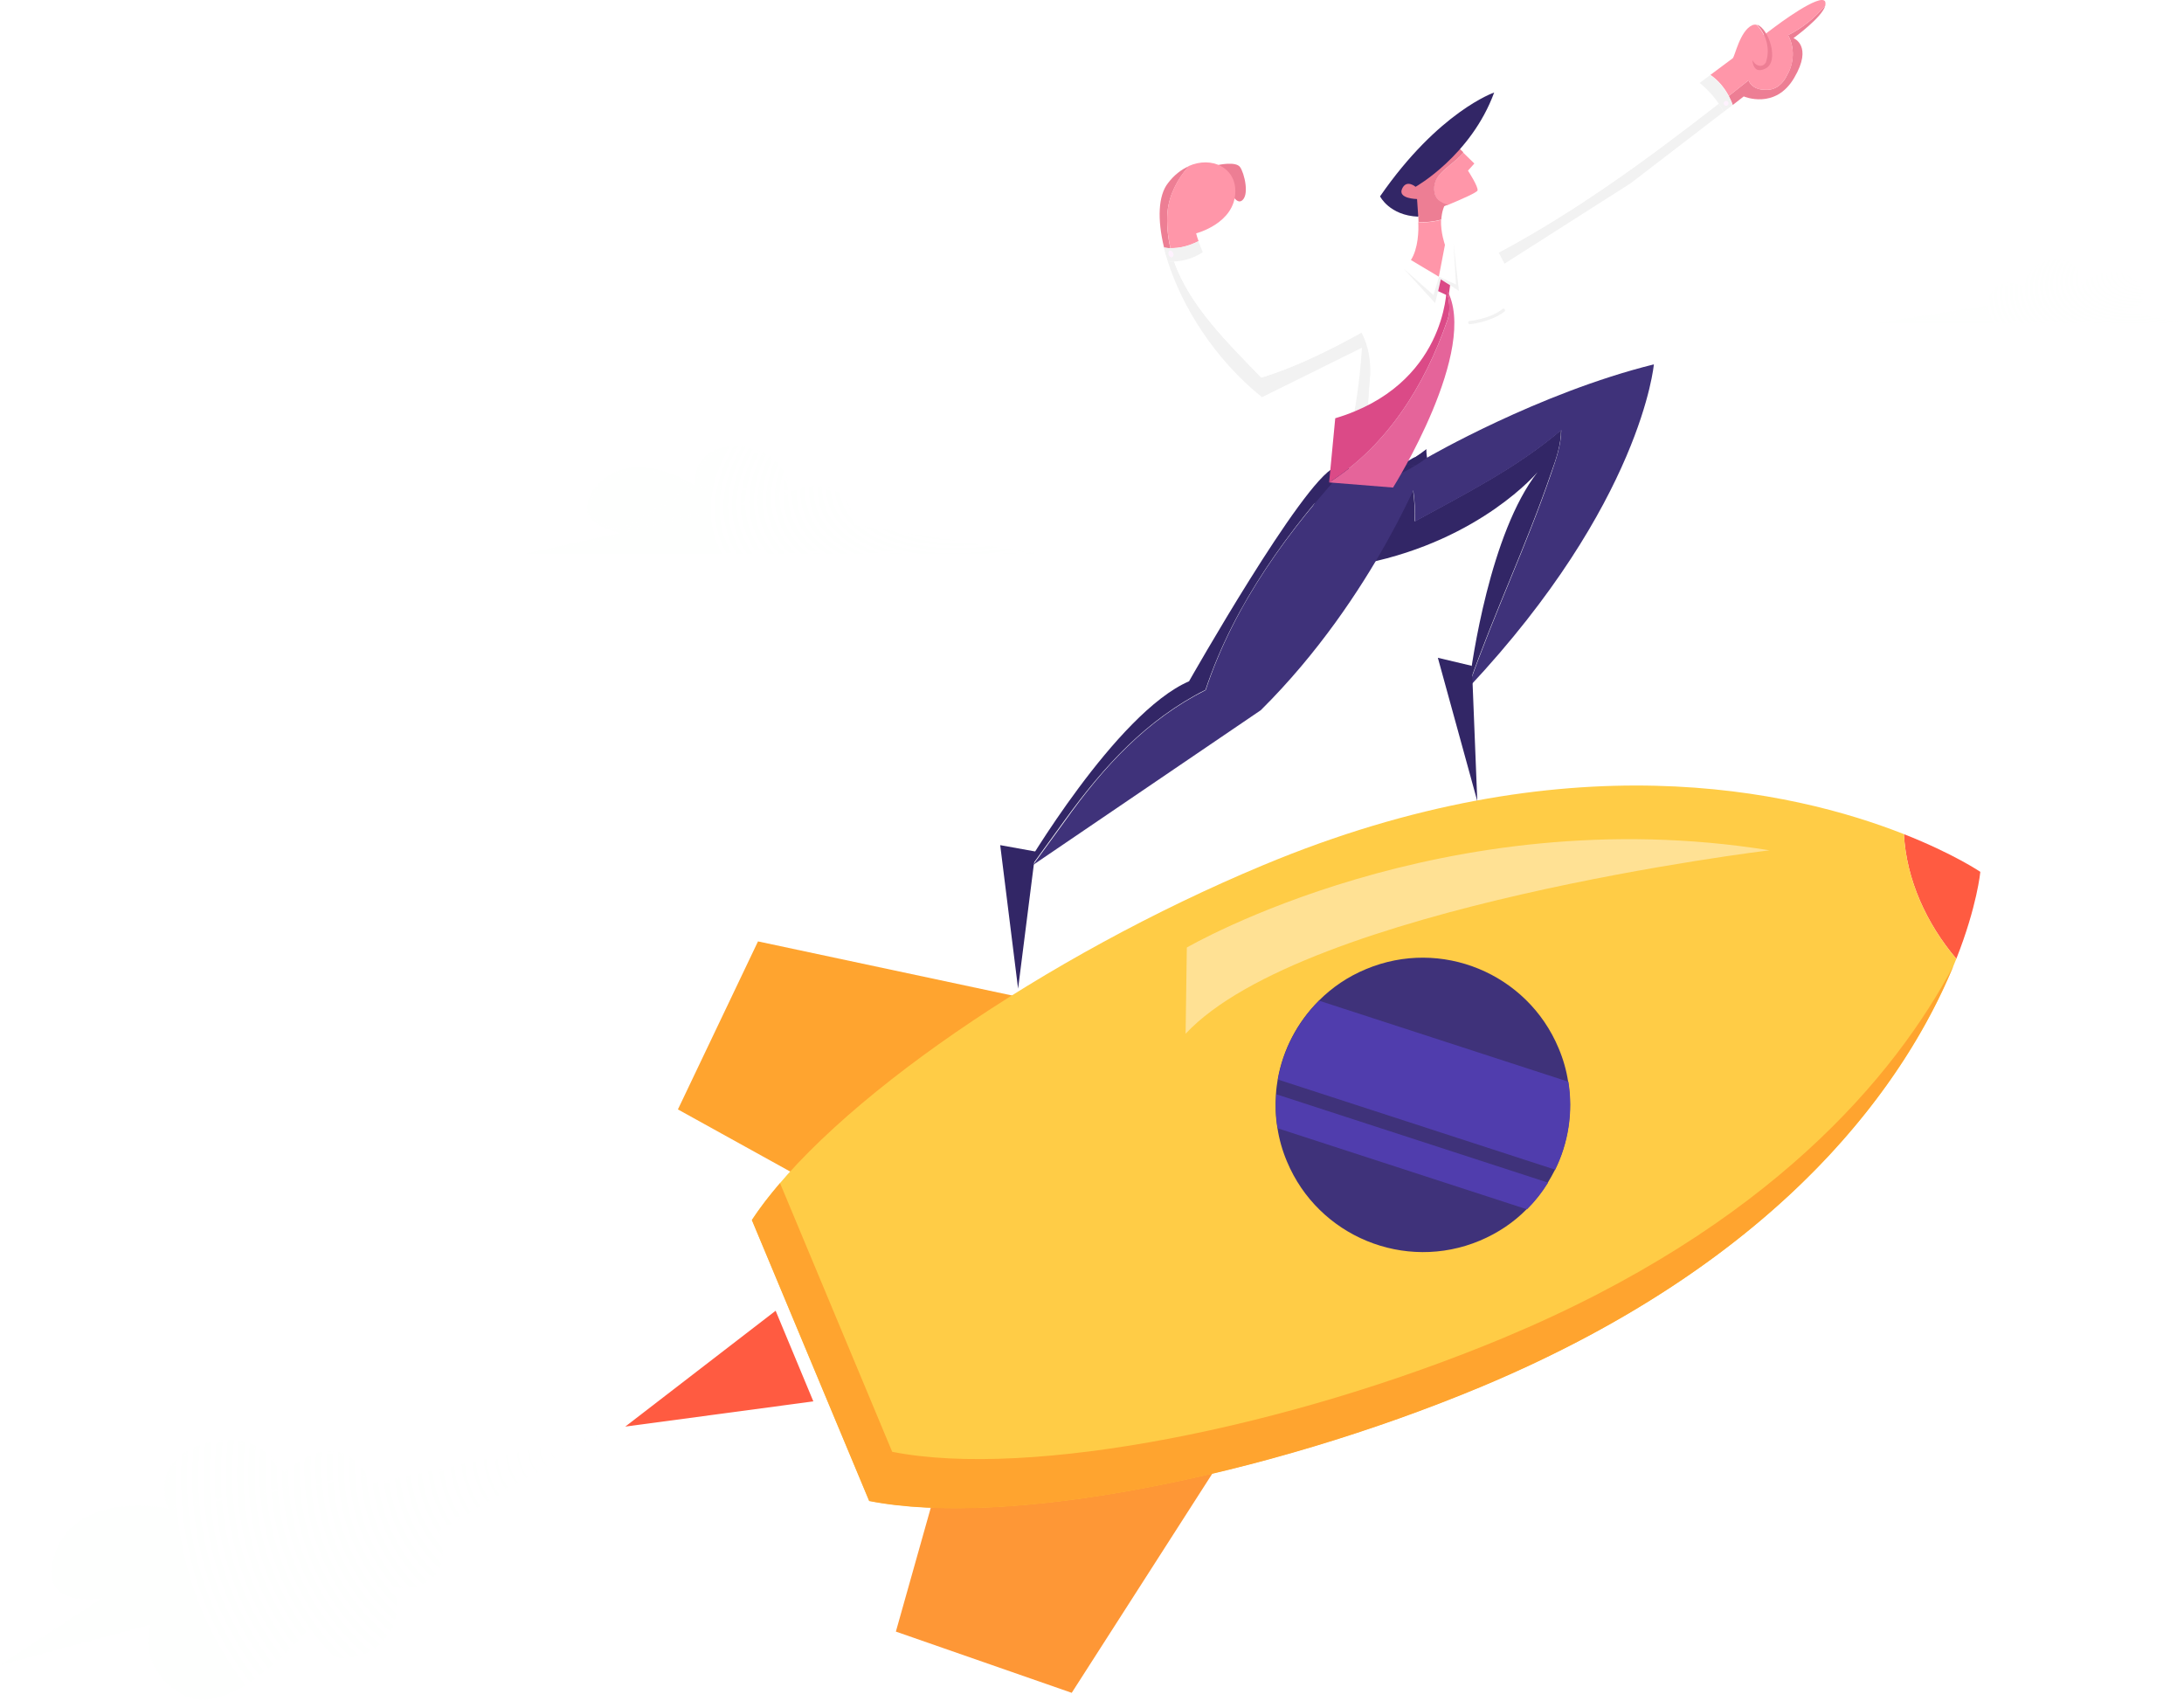 <svg width="827" height="644" viewBox="0 0 827 644" fill="none" xmlns="http://www.w3.org/2000/svg">
<path d="M459.888 556.674L405.822 640.973L339.236 617.788L361.864 537.478L459.888 556.674Z" fill="#FE9736"/>
<path d="M385.049 377.32L287.025 356.454L256.7 420.072L329.777 460.506L385.049 377.32Z" fill="#FFA42F"/>
<path d="M740.789 363.039C748.672 343.1 749.878 330.117 749.878 330.117C749.878 330.117 739.769 323.254 720.943 315.835C721.871 333.084 729.475 349.684 740.789 363.039Z" fill="#FF5B41"/>
<path d="M740.79 363.038C729.476 349.684 721.871 333.084 720.944 315.835C678.841 299.235 592.966 279.667 478.25 327.613C396.64 361.647 314.197 417.475 284.706 461.897L329.127 568.267C381.524 578.561 479.177 559.086 560.786 525.051C680.232 475.251 724.561 404.121 740.79 363.038Z" fill="#FFCC46"/>
<path d="M739.677 365.728C717.605 407.274 670.309 464.4 569.503 506.503C487.894 540.538 390.242 560.013 337.845 549.719L295.371 447.986C291.29 452.715 287.674 457.445 284.706 461.989L329.127 568.359C381.524 578.653 479.177 559.178 560.786 525.144C677.635 476.271 722.613 407.181 739.677 365.728Z" fill="#FFA42F"/>
<path d="M560.323 469.779C531.946 481.65 499.209 468.203 487.339 439.825C485.577 435.652 484.371 431.386 483.722 427.12C482.98 422.854 482.888 418.495 483.166 414.229C483.258 412.375 483.537 410.52 483.815 408.758C485.762 397.537 491.234 387.057 499.395 378.896C504.403 373.888 510.338 369.808 517.293 366.933C545.671 355.063 578.315 368.51 590.185 396.887C591.947 401.061 593.153 405.326 593.802 409.592C595.657 421.092 593.802 432.777 588.794 442.978C587.959 444.647 587.032 446.224 586.104 447.8C583.879 451.417 581.189 454.848 578.036 457.909C573.214 462.824 567.186 466.904 560.323 469.779Z" fill="#3F327A"/>
<path d="M588.886 442.885L483.907 408.758C485.855 397.537 491.326 387.057 499.487 378.896L593.894 409.592C595.749 421.092 593.894 432.777 588.886 442.885Z" fill="#503DAD"/>
<path d="M578.221 457.908L483.814 427.212C483.072 422.946 482.979 418.588 483.258 414.322L586.196 447.8C583.971 451.417 581.281 454.848 578.221 457.908Z" fill="#503DAD"/>
<path d="M449.409 358.773C449.409 358.773 546.598 302.11 670.032 321.956C670.032 321.956 494.016 343.193 448.945 391.416L449.409 358.773Z" fill="#FFE194"/>
<path d="M293.702 496.302L307.983 530.615L236.761 540.167L293.702 496.302Z" fill="#FF5B41"/>
<g filter="url(#filter0_b_205_4570)">
<path d="M198.393 209.711H393.883L323.217 198.675C323.217 198.675 322.847 177.438 299.569 186.063C299.569 186.063 297.715 169.926 279.723 169.092C261.732 168.35 262.938 183.652 262.938 183.652C262.938 183.652 240.124 168.721 226.677 183.281C213.323 197.841 234.56 201.828 234.56 201.828L198.393 209.711Z" fill="url(#paint0_radial_205_4570)" fill-opacity="0.3"/>
<path d="M234.661 201.294L234.676 202.36L203.448 209.166H386.868L323.133 199.213L322.681 199.142L322.673 198.685V198.685L322.673 198.685L322.673 198.683L322.673 198.674L322.672 198.634C322.67 198.597 322.668 198.542 322.664 198.469C322.656 198.322 322.641 198.106 322.614 197.833C322.56 197.286 322.458 196.511 322.263 195.606C321.874 193.791 321.122 191.484 319.678 189.45C318.242 187.426 316.12 185.668 312.96 184.925C309.788 184.179 305.513 184.441 299.759 186.573L299.108 186.815L234.661 201.294ZM234.661 201.294C234.661 201.293 234.661 201.293 234.661 201.293L234.661 201.293L234.661 201.293L234.658 201.293L234.649 201.291L234.607 201.282C234.569 201.275 234.513 201.263 234.439 201.248C234.292 201.216 234.076 201.167 233.805 201.1C233.262 200.965 232.499 200.757 231.625 200.462C229.868 199.869 227.696 198.939 225.944 197.584C224.195 196.23 222.922 194.499 222.819 192.296C222.716 190.081 223.787 187.238 227.078 183.65C233.6 176.588 242.41 176.641 249.714 178.533C253.358 179.477 256.594 180.872 258.92 182.033C260.082 182.614 261.016 183.134 261.657 183.509C261.977 183.696 262.225 183.847 262.391 183.95C262.474 184.002 262.537 184.042 262.579 184.068L262.626 184.098L262.637 184.105L262.639 184.107L262.64 184.107M234.661 201.294L262.64 184.107M262.64 184.107L262.64 184.107L263.568 184.715L263.481 183.609L263.481 183.609L263.481 183.609L263.481 183.609L263.48 183.603L263.479 183.575C263.477 183.55 263.475 183.511 263.473 183.458C263.469 183.354 263.465 183.198 263.466 182.998C263.468 182.599 263.49 182.025 263.572 181.336C263.734 179.957 264.133 178.136 265.067 176.345C265.998 174.56 267.463 172.802 269.773 171.531C272.085 170.258 275.28 169.454 279.7 169.636C288.501 170.045 293.31 174.18 295.938 178.189C297.258 180.203 298.033 182.195 298.477 183.684C298.698 184.428 298.837 185.044 298.92 185.471C298.961 185.685 298.989 185.852 299.006 185.963C299.014 186.019 299.02 186.061 299.024 186.088L299.028 186.118L299.028 186.124L299.028 186.125L299.028 186.125L262.64 184.107Z" stroke="white" stroke-opacity="0.2" stroke-width="1.089"/>
<path d="M826.036 122.278H710.763L752.402 115.786C752.402 115.786 752.68 103.266 766.313 108.367C766.313 108.367 767.425 98.815 777.997 98.351C788.57 97.888 787.92 106.976 787.92 106.976C787.92 106.976 801.367 98.166 809.25 106.698C817.133 115.23 804.613 117.641 804.613 117.641L826.036 122.278Z" fill="url(#paint1_radial_205_4570)" fill-opacity="0.3"/>
<path d="M787.377 106.937L787.377 106.936L787.378 106.921C787.379 106.908 787.38 106.886 787.381 106.856C787.383 106.797 787.385 106.708 787.383 106.593C787.381 106.362 787.366 106.029 787.316 105.63C787.217 104.828 786.982 103.775 786.441 102.742C785.903 101.715 785.064 100.708 783.745 99.98C782.424 99.251 780.586 98.783 778.021 98.895C772.931 99.119 770.162 101.514 768.646 103.831C767.882 105 767.432 106.157 767.173 107.023C767.044 107.455 766.964 107.813 766.915 108.06C766.891 108.183 766.876 108.279 766.866 108.342C766.861 108.374 766.858 108.397 766.856 108.412L766.854 108.428L766.853 108.43L766.853 108.43L766.853 108.431L766.853 108.431L766.773 109.121L766.122 108.877C762.778 107.626 760.319 107.48 758.512 107.905C756.717 108.326 755.511 109.324 754.689 110.479C753.86 111.645 753.42 112.973 753.19 114.026C753.076 114.549 753.015 114.998 752.982 115.314C752.966 115.472 752.957 115.596 752.952 115.679C752.949 115.72 752.948 115.752 752.947 115.772L752.946 115.794L752.946 115.798V115.798L752.946 115.799L752.946 115.799L752.936 116.254L752.486 116.324L717.79 121.733H820.946L804.498 118.173L804.51 117.107C804.51 117.106 804.51 117.106 804.51 117.106L804.51 117.106L804.511 117.106L804.516 117.105L804.539 117.1C804.56 117.096 804.593 117.089 804.635 117.08C804.72 117.061 804.845 117.032 805.002 116.993C805.318 116.913 805.761 116.789 806.27 116.615C807.295 116.265 808.549 115.721 809.553 114.939C810.555 114.159 811.252 113.19 811.307 111.982C811.363 110.763 810.773 109.149 808.85 107.067C805.111 103.02 800.035 103.049 795.767 104.164C793.641 104.72 791.75 105.538 790.388 106.22C789.709 106.56 789.163 106.865 788.789 107.084C788.602 107.193 788.458 107.281 788.361 107.341C788.313 107.371 788.276 107.395 788.252 107.41L788.226 107.427L788.22 107.431L788.219 107.431L788.219 107.432L787.299 108.034L787.377 106.937ZM787.377 106.937L787.377 106.938L787.377 106.938L787.377 106.937Z" stroke="white" stroke-opacity="0.2" stroke-width="1.089"/>
</g>
<path d="M461.277 62.475C461.277 62.475 467.862 60.991 469.531 63.217C471.2 65.443 473.333 74.346 469.995 76.108C466.656 77.87 461.741 63.773 461.741 63.773L461.277 62.475Z" fill="#ED7E94"/>
<path d="M548.451 75.552C553.644 69.616 537.044 82.043 537.044 82.043C537.044 82.043 537.137 82.785 537.137 83.991C540.012 84.269 542.886 83.898 545.761 83.156C545.947 80.466 546.596 77.684 548.451 75.552Z" fill="#ED7E94"/>
<path d="M554.015 57.746C550.213 62.846 542.701 65.257 542.979 71.934C543.257 75.18 545.39 76.942 548.08 77.684C553.644 75.366 559.301 72.862 559.487 72.12C559.857 70.729 555.87 64.608 555.87 64.608L558.281 61.919L554.015 57.746Z" fill="#FF96A9"/>
<path d="M543.072 71.841C542.794 65.164 550.306 62.753 554.108 57.653L550.491 54.129C540.105 54.963 527.585 72.584 527.585 72.584L537.137 81.95C537.137 81.95 542.701 79.817 548.265 77.499C545.391 76.849 543.258 75.18 543.072 71.841Z" fill="#ED7E94"/>
<path d="M536.024 70.729C536.024 70.729 556.983 58.951 565.793 35.025C565.793 35.025 544.834 42.166 522.577 74.345C522.577 74.345 526.101 81.579 537.044 82.043L536.581 75.366C536.581 75.366 529.162 75.273 530.924 71.471C532.593 67.761 536.024 70.729 536.024 70.729Z" fill="#322666"/>
<path d="M450.15 62.939C447.368 64.145 444.586 66.278 442.267 69.338C438.558 74.068 438.187 83.063 440.784 93.728C441.618 93.913 442.36 93.913 443.195 94.006C442.175 89.647 441.711 85.011 442.082 80.188C442.731 73.789 445.791 67.854 450.15 62.939Z" fill="#ED7E94"/>
<path d="M453.86 91.317C453.489 90.389 453.21 89.369 452.932 88.349C452.932 88.349 467.585 84.64 467.77 72.584C467.956 63.495 458.867 59.044 450.15 62.846C445.791 67.761 442.731 73.697 442.082 80.096C441.711 84.918 442.175 89.462 443.195 93.913C446.812 94.099 450.428 93.079 453.86 91.317Z" fill="#FF96A9"/>
<path d="M691.174 2.103C687.279 6.647 682.643 10.542 677.078 13.324C679.675 17.961 679.304 23.989 676.707 28.44C675.316 31.501 672.441 34.283 668.546 34.005C666.042 34.097 663.075 33.077 662.147 30.388C659.644 32.336 657.14 34.376 654.636 36.323C655.192 37.436 655.749 38.549 656.12 39.755L660.293 36.509C660.293 36.509 672.256 41.702 679.397 29.461C686.63 17.219 679.118 14.437 679.118 14.437C679.118 14.437 690.062 6.554 691.174 2.103Z" fill="#ED7E94"/>
<path d="M668.547 34.005C672.442 34.283 675.317 31.501 676.708 28.441C679.397 24.082 679.675 17.961 677.079 13.325C682.643 10.542 687.28 6.647 691.175 2.103C691.267 1.64 691.267 1.176 691.175 0.712C689.691 -3.183 672.071 10.171 672.071 10.171L647.681 28.348C650.648 30.388 652.967 33.17 654.636 36.323C657.14 34.376 659.644 32.428 662.148 30.388C663.075 33.078 665.95 34.098 668.547 34.005Z" fill="#FF96A9"/>
<path d="M515.622 125.908C503.566 132.492 490.954 138.891 477.6 142.971C465.265 130.081 450.52 115.985 444.585 99.014C443.75 99.014 443.008 99.014 442.174 98.921C447.553 115.892 459.794 135.923 477.878 150.39L515.529 131.75L517.477 130.545C517.106 128.968 516.457 127.391 515.622 125.908Z" fill="#F2F2F2"/>
<path d="M564.865 102.723L569.687 99.848L617.54 69.337L652.688 42.351C652.131 41.238 651.482 40.218 650.833 39.198C622.733 61.084 593.799 82.228 561.897 98.55C563.103 99.848 564.03 101.239 564.865 102.723Z" fill="#F2F2F2"/>
<path d="M609.009 57.189L547.246 92.708L534.262 98.457L486.781 129.432C486.781 129.432 464.987 117.098 455.435 95.583C452.19 97.623 448.387 98.921 444.585 99.014C450.52 115.985 465.265 130.174 477.6 142.971C491.046 138.891 503.566 132.492 515.622 125.908C516.457 127.392 517.106 128.968 517.57 130.637L564.866 102.723C564.031 101.332 563.011 99.941 561.805 98.643C593.8 82.321 622.641 61.177 650.741 39.291C648.793 36.323 646.289 33.727 643.507 31.408L609.009 57.189Z" fill="white"/>
<path d="M647.587 28.441L643.6 31.409C647.309 34.376 650.462 38.178 652.688 42.352L656.119 39.755C654.357 35.211 651.575 31.13 647.587 28.441Z" fill="#F2F2F2"/>
<path d="M455.436 95.49C454.879 94.099 454.323 92.708 453.766 91.317C449.686 93.357 445.142 94.47 440.69 93.728C441.061 95.397 441.618 97.159 442.174 98.921C446.718 99.385 451.541 98.086 455.436 95.49Z" fill="#F2F2F2"/>
<path d="M668.546 23.804C670.401 18.796 668.824 13.232 665.207 9.429C664.651 9.244 664.095 9.337 663.538 9.522C658.809 11.655 656.954 21.393 656.119 22.042L663.353 19.816C663.353 19.816 663.167 21.3 663.353 22.876C663.631 23.247 663.909 23.711 664.28 24.082C665.671 25.288 667.526 25.473 668.546 23.804Z" fill="#FF96A9"/>
<path d="M665.3 9.337C668.917 13.139 670.401 18.703 668.639 23.711C667.526 25.381 665.764 25.195 664.465 23.989C664.187 23.619 663.816 23.248 663.538 22.784C663.816 25.195 664.836 27.792 668.546 25.937C673.925 23.248 669.659 10.635 665.3 9.337Z" fill="#ED7E94"/>
<path d="M591.111 162.818C574.233 177.192 554.758 186.929 535.654 197.409C536.025 189.433 534.726 181.643 532.593 174.039L505.329 177.007C505.329 177.007 473.705 222.262 517.292 213.267C560.878 204.271 582.208 178.769 582.208 178.769C564.217 201.86 557.354 250.733 556.334 258.894C565.979 231.443 577.757 207.053 587.309 179.139C589.256 173.761 591.111 168.382 591.111 162.818Z" fill="#322666"/>
<path d="M540.383 173.297L532.686 174.132C534.819 181.736 536.117 189.526 535.746 197.501C554.943 187.022 574.325 177.285 591.203 162.91C591.11 168.474 589.256 173.853 587.401 179.232C577.849 207.146 566.071 231.536 556.426 258.986C556.334 259.728 556.241 260.192 556.241 260.192C621.714 190.268 626.258 137.964 626.258 137.964C582.486 148.814 540.383 173.297 540.383 173.297Z" fill="#3F327A"/>
<path d="M456.456 261.212C467.399 228.383 488.265 200.19 511.356 175.058C509.131 175.615 507.091 176.264 505.328 177.006C493.087 182.385 450.242 257.966 450.242 257.966C422.514 269.929 387.459 329.745 387.459 329.745L390.983 327.334C394.971 321.862 398.866 316.483 403.039 310.734C418.062 289.96 434.199 272.433 456.456 261.212Z" fill="#322666"/>
<path d="M511.45 175.152C488.265 200.284 467.399 228.476 456.549 261.305C434.292 272.526 418.063 290.054 403.225 310.92C399.052 316.669 395.157 322.048 391.169 327.52L477.415 268.91C520.909 225.787 540.477 173.39 540.477 173.39C540.477 173.39 523.876 172.091 511.45 175.152Z" fill="#3F327A"/>
<path d="M531.48 175.43C530.645 175.244 529.81 174.966 529.069 174.688C515.251 169.587 518.218 153.544 519.053 141.673C519.238 136.48 518.404 130.823 515.714 125.815C514.973 126.186 514.231 126.65 513.581 127.021L515.714 131.658C515.714 131.658 514.045 163.281 506.812 175.059C514.416 180.53 523.319 179.418 531.48 175.43Z" fill="#F2F2F2"/>
<path d="M506.719 175.152C506.256 175.894 505.792 176.543 505.328 177.099C505.328 177.099 515.715 188.97 535.932 176.265C534.448 176.079 532.871 175.894 531.387 175.43C523.319 179.418 514.416 180.531 506.719 175.152Z" fill="#322666"/>
<path d="M536.024 176.264C537.415 175.43 538.898 174.41 540.382 173.297C540.382 173.297 540.104 172.091 540.104 170.051C537.415 172.184 534.54 174.039 531.479 175.523C532.963 175.801 534.447 176.079 536.024 176.264Z" fill="#322666"/>
<path d="M569.689 99.848C565.979 92.707 565.979 92.707 565.979 92.707L512.655 125.444L513.397 127.113C514.139 126.742 514.881 126.371 515.53 125.908C518.22 130.915 519.054 136.572 518.869 141.766C518.127 153.543 515.066 169.587 528.884 174.78C529.719 175.059 530.554 175.337 531.296 175.522C534.263 174.038 537.231 172.184 539.92 170.051C539.92 165.228 541.404 155.862 551.791 146.217C566.814 132.492 579.612 118.859 569.689 99.848Z" fill="white"/>
<path d="M392.095 322.418L378.741 320.007L385.511 374.352L392.095 322.418Z" fill="#322666"/>
<path d="M557.352 252.124L544.462 249.064L559.393 303.315L557.352 252.124Z" fill="#322666"/>
<path d="M534.262 98.457L544.834 104.763L547.152 92.707C547.152 92.707 545.483 88.07 545.668 83.248C542.794 83.99 539.919 84.361 537.044 84.082C537.229 87.328 537.044 94.098 534.262 98.457Z" fill="#FF96A9"/>
<path d="M531.479 101.703L543.443 114.779L545.576 105.784L552.438 110.142L550.398 92.151L551.325 107.731L544.926 104.763L542.793 111.719L531.479 101.703Z" fill="#F2F2F2"/>
<path d="M545.577 105.784L544.557 110.235L548.544 112.09L549.101 108.01L545.577 105.784Z" fill="#DB4A87"/>
<path d="M503.288 182.663L527.493 184.611C527.493 184.611 560.507 132.121 547.802 109.586C548.637 113.481 549.471 117.283 548.08 121.271C539.456 146.125 525.174 168.753 503.288 182.663Z" fill="#E5649A"/>
<path d="M505.607 158.366L503.288 182.663C525.174 168.752 539.456 146.124 548.08 121.178C549.471 117.19 548.637 113.481 547.802 109.493C547.802 109.493 547.802 109.493 547.802 109.4C547.709 109.493 547.524 145.846 505.607 158.366Z" fill="#DB4A87"/>
<path d="M564.031 120.992C560.322 122.383 556.798 122.754 556.612 122.754C556.241 122.754 555.963 122.569 555.963 122.198C555.963 121.827 556.148 121.548 556.519 121.548C556.612 121.548 564.402 120.714 568.946 117.004C569.224 116.819 569.595 116.819 569.781 117.097C569.966 117.375 569.966 117.746 569.688 117.932C568.019 119.323 565.979 120.25 564.031 120.992Z" fill="#F2F2F2"/>
<path d="M443.848 97.372C444.328 97.195 444.516 96.506 444.268 95.833C444.019 95.16 443.428 94.759 442.948 94.937C442.468 95.114 442.28 95.803 442.528 96.476C442.777 97.148 443.368 97.55 443.848 97.372Z" fill="#FEF2FE"/>
<path d="M653.942 40.003C654.423 39.825 654.668 39.292 654.491 38.812C654.313 38.331 653.78 38.086 653.3 38.263C652.819 38.441 652.574 38.974 652.751 39.454C652.929 39.935 653.462 40.18 653.942 40.003Z" fill="#FEF2FE"/>
<g filter="url(#filter1_b_205_4570)">
<path d="M225.723 543.97L228.135 543.042L140.776 561.775C140.776 561.775 130.853 537.107 107.576 557.602C107.576 557.602 98.116 539.611 76.879 546.752C55.55 553.893 63.803 571.234 63.803 571.234C63.803 571.234 30.511 564.001 21.33 587C12.241 609.999 38.764 605.084 38.764 605.084L0 630.494L57.126 615.192C57.126 615.192 51.006 631.05 69.182 641.622C87.359 652.194 117.035 616.676 117.035 616.676C117.035 616.676 122.135 633.183 138.272 626.043C154.408 618.902 149.679 601.281 149.679 601.281C174.439 602.209 166.279 579.766 166.279 579.766L225.723 543.97Z" fill="url(#paint2_radial_205_4570)" fill-opacity="0.3"/>
<path d="M223.706 544.549L140.89 562.308L140.442 562.404L140.271 561.979L140.271 561.979L140.27 561.976L140.265 561.965L140.245 561.917C140.227 561.874 140.199 561.81 140.161 561.725C140.086 561.556 139.971 561.308 139.817 560.999C139.507 560.379 139.039 559.514 138.405 558.538C137.134 556.581 135.214 554.203 132.602 552.456C130 550.715 126.709 549.598 122.656 550.147C118.592 550.698 113.703 552.932 107.936 558.011L107.416 558.468L107.094 557.856L107.094 557.856L107.094 557.856L107.093 557.854L107.089 557.847L107.07 557.813C107.053 557.782 107.027 557.734 106.992 557.672C106.921 557.548 106.812 557.365 106.667 557.133C106.375 556.668 105.932 556.008 105.335 555.236C104.14 553.691 102.33 551.706 99.874 549.941C94.98 546.426 87.486 543.76 77.053 547.268L77.052 547.268C71.793 549.029 68.402 551.403 66.254 553.941C64.107 556.478 63.175 559.21 62.884 561.733C62.592 564.263 62.945 566.584 63.375 568.279C63.59 569.125 63.822 569.811 64 570.283C64.089 570.519 64.164 570.701 64.216 570.823C64.243 570.884 64.263 570.93 64.276 570.96L64.291 570.992L64.295 571L64.295 571L223.706 544.549ZM223.706 544.549L165.998 579.3L165.614 579.531L165.767 579.952L165.767 579.952L223.706 544.549Z" stroke="white" stroke-opacity="0.2" stroke-width="1.089"/>
</g>
<defs>
<filter id="filter0_b_205_4570" x="165.721" y="65.662" width="692.986" height="176.72" filterUnits="userSpaceOnUse" color-interpolation-filters="sRGB">
<feFlood flood-opacity="0" result="BackgroundImageFix"/>
<feGaussianBlur in="BackgroundImage" stdDeviation="16.336"/>
<feComposite in2="SourceAlpha" operator="in" result="effect1_backgroundBlur_205_4570"/>
<feBlend mode="normal" in="SourceGraphic" in2="effect1_backgroundBlur_205_4570" result="shape"/>
</filter>
<filter id="filter1_b_205_4570" x="-32.672" y="510.371" width="293.478" height="165.889" filterUnits="userSpaceOnUse" color-interpolation-filters="sRGB">
<feFlood flood-opacity="0" result="BackgroundImageFix"/>
<feGaussianBlur in="BackgroundImage" stdDeviation="16.336"/>
<feComposite in2="SourceAlpha" operator="in" result="effect1_backgroundBlur_205_4570"/>
<feBlend mode="normal" in="SourceGraphic" in2="effect1_backgroundBlur_205_4570" result="shape"/>
</filter>
<radialGradient id="paint0_radial_205_4570" cx="0" cy="0" r="1" gradientUnits="userSpaceOnUse" gradientTransform="translate(381.383 171.259) rotate(164.455) scale(115.684 62.285)">
<stop stop-color="white" stop-opacity="0.701"/>
<stop offset="1" stop-color="#F8FFF8" stop-opacity="0.247"/>
</radialGradient>
<radialGradient id="paint1_radial_205_4570" cx="0" cy="0" r="1" gradientUnits="userSpaceOnUse" gradientTransform="translate(818.664 99.626) rotate(164.47) scale(68.21 36.693)">
<stop stop-color="white" stop-opacity="0.701"/>
<stop offset="1" stop-color="#F8FFF8" stop-opacity="0.247"/>
</radialGradient>
<radialGradient id="paint2_radial_205_4570" cx="0" cy="0" r="1" gradientUnits="userSpaceOnUse" gradientTransform="translate(213.546 548.468) rotate(149.475) scale(150.99 137.761)">
<stop stop-color="white" stop-opacity="0.701"/>
<stop offset="1" stop-color="#F8FFF8" stop-opacity="0.247"/>
</radialGradient>
</defs>
</svg>
